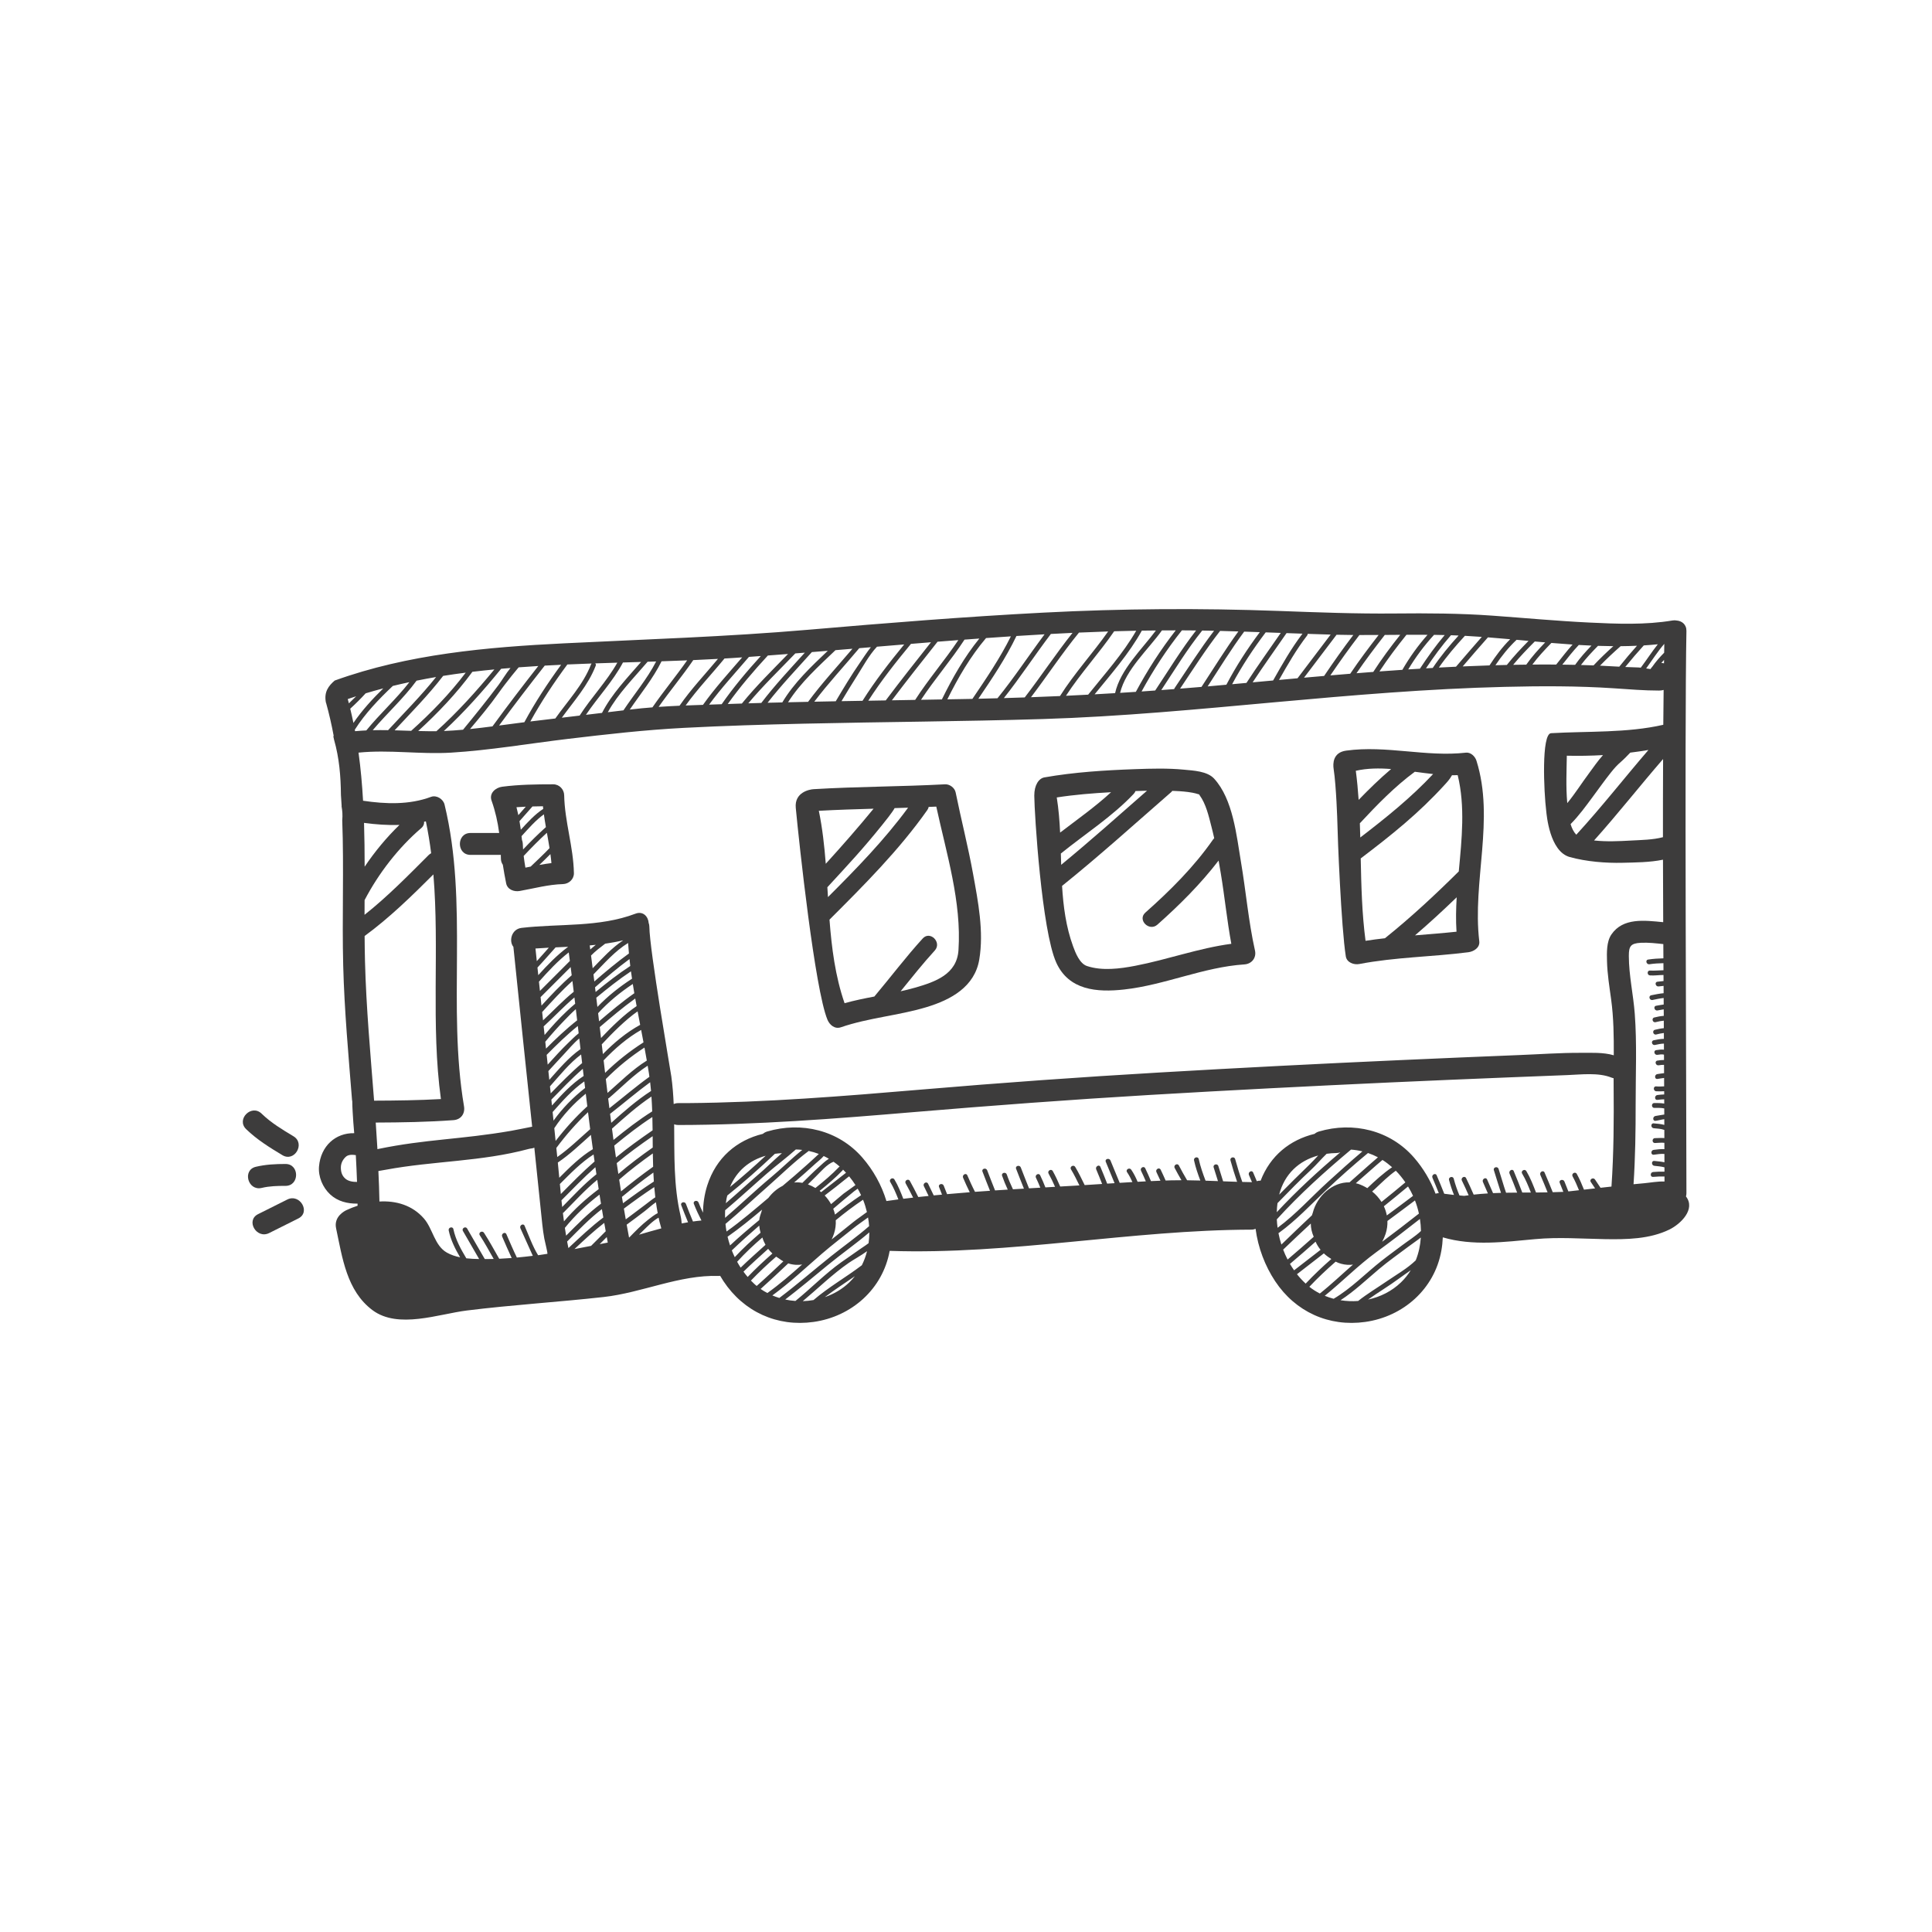 <?xml version="1.0" encoding="utf-8"?>
<!-- Generator: Adobe Illustrator 16.0.0, SVG Export Plug-In . SVG Version: 6.00 Build 0)  -->
<!DOCTYPE svg PUBLIC "-//W3C//DTD SVG 1.1//EN" "http://www.w3.org/Graphics/SVG/1.1/DTD/svg11.dtd">
<svg version="1.1" id="Layer_1" xmlns="http://www.w3.org/2000/svg" xmlns:xlink="http://www.w3.org/1999/xlink" x="0px" y="0px"
	 width="350px" height="350px" viewBox="0 0 350 350" enable-background="new 0 0 350 350" xml:space="preserve">
<g>
	<path fill="#3D3C3C" d="M305.429,216.748c0.052-0.18,0.083-0.375,0.083-0.588c-0.002-15.41-0.354-83.78,0-101.844
		c0.024-1.206-0.844-1.834-1.774-1.904c-0.228-0.042-0.474-0.053-0.738-0.009c-4.949,0.831-10.073,0.62-15.064,0.379
		c-5.858-0.282-11.701-0.829-17.551-1.25c-5.92-0.425-11.757-0.452-17.686-0.393c-7.005,0.07-14.009-0.203-21.008-0.46
		c-14.244-0.522-28.387-0.436-42.623,0.302c-14.251,0.739-28.479,1.885-42.695,3.109c-14.729,1.269-29.427,1.729-44.185,2.456
		c-13.978,0.688-28.304,1.951-41.553,6.742c-1.119,0.959-1.94,2.04-1.611,3.891c0.006,0.032,0.007,0.063,0.008,0.093
		c0.01,0.009,0.02,0.019,0.031,0.028c0.556,1.988,1.012,3.993,1.388,6.012c-0.023,0.02-0.043,0.043-0.064,0.065
		c0.007,0.048,0.015,0.097,0.022,0.145c0.047,0.177,0.088,0.356,0.122,0.535c0.928,3.255,1.203,6.589,1.232,9.946
		c0.047,0.666,0.09,1.332,0.127,1.999c-0.006,0.014-0.01,0.029-0.017,0.043c0.151,0.818,0.211,1.652,0.132,2.515
		c-0.001,0.011-0.004,0.021-0.006,0.032c0.324,8.777-0.05,17.635,0.175,26.315c0.21,8.151,0.961,16.284,1.605,24.42
		c0.02,0.037,0.035,0.081,0.035,0.133c0.009,1.298,0.119,2.592,0.196,3.886c0,0.004,0.001,0.012,0.002,0.019
		c0.045,0.637,0.114,1.291,0.157,1.923c-3.37-0.08-6.058,2.316-6.377,6.016c-0.16,1.856,0.661,3.802,2.005,5.06
		c1.384,1.294,3.168,1.709,4.975,1.684c0.002,0.125,0.006,0.254,0.008,0.383c-0.69,0.224-1.364,0.488-2.006,0.79
		c-0.242,0.114-2.354,1.125-1.888,3.302c1.129,5.276,1.896,11.31,6.59,14.821c4.654,3.479,11.986,0.695,17.121,0.063
		c8.207-1.019,16.511-1.522,24.737-2.438c6.998-0.779,13.765-4.052,20.87-3.82c0.092,0.004,0.174-0.011,0.259-0.019
		c0.196,0.331,0.396,0.658,0.605,0.975c3.69,5.556,9.734,8.299,16.319,7.376c6.897-0.968,12.543-5.972,13.784-12.873
		c21.931,0.735,43.631-3.791,65.535-3.846c0.286,0,0.535-0.059,0.757-0.147c0.441,3.405,1.714,6.732,3.545,9.49
		c3.689,5.556,9.732,8.299,16.317,7.376c6.905-0.968,12.557-5.982,13.788-12.895c0.144-0.806,0.23-1.618,0.265-2.427
		c5.466,1.599,11.157,0.834,16.759,0.319c4.203-0.39,8.372-0.069,12.582,0.004c3.911,0.066,8.134,0.011,11.715-1.743
		C304.48,221.733,307.224,219.064,305.429,216.748z M299.333,120.779c-0.127,0.131-0.241,0.271-0.327,0.43
		c-0.254-0.032-0.524-0.072-0.789-0.111c1.083-1.499,2.087-3.071,3.285-4.46c-0.007,0.535-0.015,1.069-0.023,1.604
		C300.697,119.032,299.966,119.865,299.333,120.779z M301.458,119.54c-0.004,0.209-0.007,0.42-0.011,0.629
		c-0.158-0.046-0.323-0.063-0.485-0.066C301.124,119.913,301.289,119.724,301.458,119.54z M297.785,116.924
		c0.85-0.05,1.698-0.124,2.544-0.208c-1.081,1.363-2.033,2.84-3.085,4.239c-0.157-0.021-0.29-0.033-0.38-0.036
		c-0.814-0.022-1.625-0.05-2.437-0.086c1.081-1.333,2.199-2.636,3.355-3.905C297.785,116.927,297.785,116.926,297.785,116.924z
		 M296.554,116.985c-1.104,1.235-2.172,2.499-3.207,3.791c-0.315-0.018-0.632-0.03-0.952-0.051
		c-0.846-0.055-1.691-0.095-2.537-0.134c1.195-1.229,2.445-2.396,3.732-3.528C294.579,117.057,295.568,117.027,296.554,116.985z
		 M292.267,117.062c-1.237,1.114-2.438,2.268-3.58,3.481c-0.759-0.028-1.521-0.055-2.281-0.075c0.927-1.235,2-2.353,3.083-3.465
		C290.417,117.036,291.343,117.055,292.267,117.062z M288.31,116.958c-1.059,1.104-2.086,2.233-2.963,3.484
		c-0.772-0.017-1.545-0.029-2.316-0.038c0.963-1.217,1.919-2.438,2.983-3.564C286.78,116.885,287.545,116.923,288.31,116.958z
		 M284.883,116.766c-1.04,1.163-1.985,2.404-2.96,3.624c-1.441-0.014-2.882-0.01-4.321,0.002c1.036-1.398,2.233-2.663,3.446-3.918
		C282.326,116.581,283.604,116.681,284.883,116.766z M279.923,116.375c-1.221,1.278-2.412,2.579-3.423,4.031
		c-0.791,0.009-1.583,0.017-2.375,0.032c1.224-1.485,2.559-2.868,3.917-4.229C278.669,116.266,279.296,116.321,279.923,116.375z
		 M276.908,116.105c-1.375,1.395-2.714,2.82-3.931,4.358c-0.691,0.016-1.379,0.031-2.068,0.051c1.118-1.669,2.375-3.231,3.837-4.608
		C275.467,115.973,276.188,116.039,276.908,116.105z M273.581,115.802c-1.424,1.43-2.645,3.042-3.743,4.742
		c-1.618,0.052-3.236,0.111-4.854,0.183c1.515-1.763,3.019-3.536,4.57-5.265C270.893,115.565,272.234,115.681,273.581,115.802z
		 M268.44,115.381c-1.579,1.781-3.114,3.601-4.673,5.4c-1.033,0.049-2.068,0.1-3.104,0.155c1.419-2.039,3.037-3.921,4.717-5.751
		C266.396,115.239,267.418,115.307,268.44,115.381z M264.237,115.133c-1.684,1.86-3.29,3.784-4.684,5.871
		c-0.408,0.025-0.816,0.049-1.225,0.073c1.392-2.088,2.868-4.111,4.526-5.998C263.314,115.095,263.776,115.114,264.237,115.133z
		 M261.721,115.048c-1.634,1.927-3.102,3.981-4.491,6.095c-0.702,0.043-1.408,0.081-2.112,0.127
		c1.343-2.248,2.903-4.333,4.672-6.261C260.433,115.018,261.076,115.033,261.721,115.048z M258.612,115.001
		c-1.729,1.958-3.254,4.072-4.56,6.344c-1.386,0.094-2.772,0.188-4.154,0.292c1.513-2.301,3.169-4.497,4.896-6.641
		C256.068,114.991,257.34,114.992,258.612,115.001z M250.869,115.025c0.932-0.007,1.864-0.015,2.794-0.021
		c-1.728,2.167-3.381,4.387-4.883,6.72c-1.013,0.077-2.025,0.156-3.041,0.238C247.365,119.585,249.099,117.292,250.869,115.025z
		 M249.751,115.032c-1.772,2.279-3.506,4.585-5.118,6.982c-0.011,0.014-0.015,0.027-0.023,0.041c-1.201,0.099-2.403,0.197-3.605,0.3
		c1.691-2.485,3.435-4.934,5.267-7.315C247.431,115.043,248.593,115.039,249.751,115.032z M245.164,115.037
		c-1.84,2.416-3.59,4.898-5.289,7.417c-1.213,0.105-2.427,0.208-3.64,0.316c1.967-2.593,3.927-5.191,5.897-7.78
		C243.144,115.015,244.155,115.029,245.164,115.037z M236.886,114.83c1.39,0.048,2.78,0.091,4.172,0.131
		c-2.004,2.635-3.999,5.278-5.999,7.915c-1.118,0.1-2.235,0.201-3.354,0.302c1.568-2.771,3.149-5.527,5.1-8.056
		C236.884,115.02,236.904,114.919,236.886,114.83z M235.956,114.796c-2.037,2.662-3.674,5.569-5.32,8.479
		c-1.235,0.113-2.472,0.226-3.707,0.338c1.982-3.018,4.093-5.946,6.141-8.919C234.031,114.729,234.992,114.763,235.956,114.796z
		 M232.025,114.657c-2.083,3.012-4.225,5.986-6.218,9.059c-0.864,0.078-1.731,0.157-2.596,0.235c1.769-3.298,3.822-6.41,6.083-9.393
		C230.205,114.59,231.117,114.624,232.025,114.657z M228.226,114.521c-2.258,3.024-4.304,6.175-6.058,9.523
		c-1.131,0.101-2.262,0.203-3.391,0.303c2.17-3.334,4.247-6.729,6.618-9.922C226.341,114.455,227.282,114.488,228.226,114.521z
		 M224.341,114.393c-2.368,3.251-4.468,6.681-6.678,10.045c-1.292,0.109-2.586,0.217-3.879,0.317
		c2.366-3.525,4.637-7.115,7.251-10.458C222.139,114.324,223.239,114.359,224.341,114.393z M219.941,114.272
		c-2.558,3.341-4.804,6.906-7.159,10.396c-0.038,0.057-0.061,0.113-0.071,0.167c-0.776,0.059-1.552,0.12-2.331,0.176
		c2.408-3.639,4.675-7.378,7.41-10.782C218.508,114.241,219.227,114.257,219.941,114.272z M216.682,114.214
		c-2.702,3.46-4.971,7.227-7.408,10.877c-0.824,0.058-1.646,0.123-2.468,0.178c2.124-3.894,4.537-7.607,7.306-11.074
		C214.969,114.197,215.825,114.206,216.682,114.214z M212.992,114.197c-2.73,3.495-5.122,7.227-7.224,11.138
		c-0.95,0.062-1.9,0.124-2.851,0.182c1.035-4.241,5.135-7.891,7.579-11.311C211.328,114.2,212.161,114.199,212.992,114.197z
		 M209.405,114.218c-2.57,3.446-6.445,7.076-7.396,11.351c-1.235,0.074-2.471,0.147-3.708,0.213c3-3.702,6.243-7.364,8.556-11.538
		C207.707,114.23,208.556,114.228,209.405,114.218z M205.837,114.261c-2.404,4.175-5.712,7.834-8.707,11.582
		c-1.34,0.07-2.682,0.143-4.021,0.204c2.656-4.079,5.981-7.673,8.733-11.686C203.173,114.32,204.504,114.287,205.837,114.261z
		 M200.75,114.394c-2.798,3.981-6.118,7.579-8.722,11.702c-1.75,0.076-3.5,0.149-5.254,0.211c2.941-3.872,5.618-7.942,8.694-11.708
		C197.228,114.521,198.989,114.452,200.75,114.394z M194.298,114.651c-3.026,3.793-5.692,7.855-8.659,11.694
		c-1.26,0.043-2.519,0.084-3.778,0.121c2.984-3.762,5.605-7.796,8.514-11.618C191.684,114.777,192.988,114.712,194.298,114.651z
		 M189.234,114.91c-2.871,3.841-5.504,7.861-8.53,11.586c-1.154,0.03-2.307,0.063-3.464,0.087c2.493-3.673,4.976-7.362,6.901-11.367
		C185.841,115.107,187.536,115.006,189.234,114.91z M183.129,115.281c-1.977,3.979-4.477,7.655-6.968,11.328
		c-0.104,0.002-0.211,0.005-0.317,0.007c-1.408,0.027-2.816,0.05-4.223,0.075c1.944-3.921,4.186-7.782,7.013-11.101
		C180.133,115.482,181.631,115.38,183.129,115.281z M177.417,115.679c-2.715,3.34-4.89,7.161-6.786,11.029
		c-1.26,0.022-2.52,0.046-3.78,0.067c2.469-3.746,5.424-7.142,7.88-10.9C175.627,115.807,176.521,115.744,177.417,115.679z
		 M173.612,115.96c-2.485,3.7-5.411,7.082-7.822,10.833c-1.405,0.025-2.812,0.051-4.217,0.074c2.7-3.581,5.489-7.095,8.272-10.613
		C171.101,116.154,172.357,116.057,173.612,115.96z M168.655,116.349c-2.763,3.488-5.525,6.978-8.196,10.537
		c-1.051,0.019-2.104,0.036-3.156,0.054c2.318-3.613,4.988-6.984,7.722-10.295C166.236,116.545,167.445,116.446,168.655,116.349z
		 M163.805,116.745c-2.688,3.276-5.296,6.625-7.553,10.212c-1.27,0.022-2.538,0.042-3.806,0.065c0.931-1.557,1.869-3.11,2.849-4.638
		c0.946-1.474,2.121-3.68,3.58-5.229C160.518,117.018,162.162,116.881,163.805,116.745z M157.764,117.249
		c-0.747,0.939-1.397,1.967-1.998,2.833c-1.56,2.252-2.966,4.606-4.365,6.961c-1.295,0.026-2.59,0.048-3.885,0.075
		c2.544-3.367,5.436-6.457,8.147-9.694L157.764,117.249z M154.427,117.527c-2.707,3.184-5.554,6.254-8.035,9.616
		c-1.208,0.027-2.417,0.049-3.626,0.079c2.269-3.587,5.502-6.489,8.587-9.439C152.377,117.698,153.402,117.613,154.427,117.527z
		 M147.078,118.132c0.961-0.077,1.921-0.156,2.882-0.235c-3.031,2.883-6.108,5.78-8.239,9.35c-0.889,0.023-1.778,0.04-2.666,0.065
		C141.552,124.104,144.365,121.161,147.078,118.132z M145.803,118.234c-2.694,2.984-5.453,5.91-7.885,9.111
		c-0.786,0.024-1.572,0.044-2.358,0.07c2.652-3.18,5.648-6.054,8.517-9.043C144.652,118.327,145.228,118.28,145.803,118.234z
		 M142.757,118.474c-2.85,2.939-5.78,5.8-8.361,8.979c-0.601,0.021-1.203,0.038-1.805,0.059c-0.248,0.009-0.499,0.017-0.748,0.026
		c2.204-3.1,4.687-5.986,7.265-8.787C140.325,118.662,141.541,118.568,142.757,118.474z M137.826,118.846
		c-2.527,2.777-4.947,5.648-7.088,8.729c-0.759,0.026-1.516,0.051-2.277,0.076c2.213-3.032,4.782-5.788,7.219-8.649
		C136.396,118.951,137.111,118.897,137.826,118.846z M132.806,119.201c0.549-0.036,1.097-0.077,1.645-0.114
		c-2.431,2.82-4.949,5.568-7.099,8.604c-1.047,0.035-2.094,0.069-3.142,0.112c2.146-2.989,4.709-5.657,7.038-8.51
		C131.768,119.262,132.289,119.235,132.806,119.201z M130.063,119.363c-2.342,2.816-4.874,5.477-6.959,8.485
		c-1.264,0.058-2.526,0.124-3.785,0.211c2.024-2.872,4.284-5.575,6.272-8.476C127.085,119.52,128.575,119.445,130.063,119.363z
		 M124.485,119.628c-2.027,2.892-4.289,5.611-6.29,8.517c-1.275,0.101-2.546,0.218-3.81,0.37c-0.098,0.012-0.197,0.024-0.297,0.035
		c1.968-2.895,4.208-5.608,5.761-8.75C121.398,119.748,122.942,119.691,124.485,119.628z M118.867,119.832
		c-1.625,3.158-3.958,5.892-5.923,8.854c-0.943,0.113-1.885,0.225-2.828,0.338c1.855-3.38,4.703-6.201,7.206-9.144
		C117.837,119.865,118.351,119.848,118.867,119.832z M116.137,119.917c-2.542,2.937-5.31,5.792-7.076,9.233
		c-0.971,0.116-1.942,0.232-2.913,0.348c2.161-3.214,4.896-6.06,6.708-9.482C113.95,119.983,115.042,119.95,116.137,119.917z
		 M111.834,120.048c-1.919,3.414-4.713,6.282-6.826,9.587c-1.077,0.127-2.153,0.257-3.229,0.385
		c2.212-3.042,4.776-5.881,6.143-9.423c0.07-0.183,0.012-0.326-0.099-0.418C109.161,120.131,110.497,120.089,111.834,120.048z
		 M102.782,120.375c1.463-0.066,2.928-0.122,4.392-0.175c-0.042,0.043-0.077,0.097-0.103,0.162c-1.421,3.681-4.211,6.603-6.47,9.799
		c-1.496,0.178-2.991,0.359-4.486,0.536c-0.014,0.002-0.027,0.004-0.041,0.005C98.055,127.109,100.345,123.673,102.782,120.375z
		 M101.652,120.432c-2.431,3.324-4.708,6.784-6.661,10.406l0,0c-1.521,0.191-3.046,0.395-4.576,0.597
		c2.687-3.67,5.456-7.277,8.268-10.853C99.673,120.526,100.663,120.48,101.652,120.432z M93.818,121.063
		c0.058-0.069,0.106-0.121,0.151-0.169c1.181-0.089,2.363-0.167,3.546-0.24c-2.825,3.601-5.606,7.236-8.299,10.937
		c-1.354,0.175-2.71,0.345-4.066,0.483c1.795-2.134,3.602-4.29,5.194-6.547c0.763-1.08,1.581-2.124,2.402-3.159
		C93.096,121.926,93.453,121.492,93.818,121.063z M92.478,121.013c-0.827,1.009-1.552,2.26-2.19,3.108
		c-2.063,2.743-4.221,5.422-6.404,8.074c-1.16,0.104-2.319,0.188-3.477,0.234c3.76-3.473,7.147-7.31,10.383-11.274
		C91.352,121.105,91.916,121.06,92.478,121.013z M89.56,121.274c-3.26,3.953-6.686,7.765-10.501,11.193
		c-0.348,0.005-0.696,0.008-1.044,0.006c-0.752-0.004-1.504-0.021-2.256-0.042c3.576-3.268,6.958-6.817,9.818-10.727
		C86.9,121.544,88.229,121.405,89.56,121.274z M84.368,121.857c-2.894,3.841-6.308,7.329-9.879,10.54
		c-1.002-0.032-2.003-0.068-3.002-0.094c2.999-3.224,6.112-6.372,8.794-9.86C81.639,122.224,83.003,122.034,84.368,121.857z
		 M79.001,122.651c-2.689,3.379-5.765,6.454-8.693,9.627c-0.929-0.015-1.856-0.019-2.784,0.004c2.576-3.056,5.573-5.744,7.941-8.973
		C76.64,123.072,77.818,122.853,79.001,122.651z M62.999,126.641c0.506-0.173,1.013-0.337,1.521-0.502
		c-0.43,0.435-0.869,0.862-1.317,1.28C63.134,127.16,63.07,126.899,62.999,126.641z M64.026,130.966
		c-0.178-0.861-0.368-1.722-0.577-2.579c0.974-0.888,1.907-1.814,2.792-2.786c1.061-0.32,2.128-0.616,3.198-0.898
		C67.46,126.641,65.587,128.681,64.026,130.966z M62.602,213.557c-0.658-0.548-0.85-1.265-0.852-2.029
		c-0.003-0.735,0.301-1.405,0.878-1.949c0.41-0.39,1.098-0.441,1.83-0.319c0.089,1.621,0.167,3.239,0.222,4.856
		C63.907,214.127,63.122,213.986,62.602,213.557z M64.327,132.463c-0.017-0.088-0.037-0.175-0.053-0.264
		c1.89-2.976,4.337-5.518,6.891-7.936c0.996-0.244,1.996-0.468,2.998-0.683c-2.401,3.082-5.331,5.714-7.801,8.743
		C65.682,132.355,65.004,132.397,64.327,132.463z M65.948,149.072c2.128,0.287,4.285,0.446,6.423,0.369
		c-2.322,2.24-4.467,4.827-6.312,7.568C66.056,154.361,66.032,151.713,65.948,149.072z M66.049,163.065
		c2.546-4.878,6.157-9.531,10.279-13.056c0.403-0.346,0.539-0.752,0.499-1.14c0.107-0.025,0.217-0.042,0.325-0.07
		c0.4,1.917,0.711,3.843,0.957,5.774c-0.149,0.073-0.297,0.168-0.436,0.307c-3.721,3.72-7.479,7.568-11.632,10.847
		C66.042,164.841,66.045,163.953,66.049,163.065z M66.122,174.161c-0.039-1.526-0.058-3.059-0.069-4.593
		c4.491-3.287,8.521-7.227,12.459-11.161c1.13,13.492-0.479,27.235,1.363,40.699c-4.029,0.225-8.067,0.276-12.104,0.291
		C67.117,190.988,66.34,182.583,66.122,174.161z M99.172,227.139c-0.427,0.063-1.687,0.258-1.687,0.258
		c-0.983-1.574-1.712-3.637-2.45-5.339c-0.225-0.522-0.984-0.074-0.761,0.444c0.725,1.677,1.522,3.324,2.25,5.001
		c-0.96,0.117-1.923,0.224-2.888,0.313c-0.682-1.387-1.275-2.816-1.9-4.235c-0.229-0.519-0.989-0.07-0.761,0.444
		c0.571,1.294,1.114,2.6,1.723,3.875c-0.753,0.056-1.506,0.104-2.262,0.137c-0.908-1.577-1.764-3.185-2.76-4.71
		c-0.311-0.475-1.074-0.033-0.761,0.444c0.909,1.394,1.702,2.854,2.523,4.299c-0.346,0.011-0.691,0.018-1.038,0.018
		c-0.187,0.004-0.38,0.004-0.572,0.004c-1.08-1.835-2.128-3.688-3.198-5.526c-0.286-0.492-1.048-0.048-0.761,0.445
		c0.982,1.688,1.947,3.39,2.933,5.074c-0.765-0.012-1.549-0.041-2.321-0.129c-0.994-1.666-1.936-3.346-2.344-5.287
		c-0.117-0.556-0.966-0.32-0.85,0.235c0.373,1.775,1.176,3.338,2.067,4.871c-0.847-0.173-1.66-0.44-2.388-0.849
		c-2.264-1.276-2.543-4.316-4.162-6.178c-2.107-2.427-5.066-3.254-8.065-3.084c-0.026-1.912-0.106-3.615-0.189-5.523
		c0.349-0.063,0.988-0.169,1.369-0.238c8.678-1.607,17.299-1.453,25.835-3.754c0.447-0.122,0.741-0.078,1.046-0.243
		c0.408,3.956,0.771,7.53,1.191,11.486c0.177,1.662,0.313,3.324,0.614,4.971C98.724,225.024,99.204,226.815,99.172,227.139z
		 M102.675,183.193c-1.433,1.339-2.754,2.806-4.019,4.306c-0.055-0.522-0.109-1.041-0.165-1.563
		c1.891-1.714,3.624-3.604,5.572-5.239c0.046,0.378,0.091,0.757,0.136,1.136C103.661,182.271,103.155,182.749,102.675,183.193z
		 M104.317,182.818c0.081,0.673,0.16,1.354,0.239,2.026c-2.001,1.566-3.84,3.319-5.642,5.121c-0.044-0.415-0.086-0.831-0.13-1.246
		c1.126-1.356,2.295-2.673,3.527-3.935C102.917,184.168,103.587,183.447,104.317,182.818z M98.376,184.848
		c-0.052-0.5-0.105-1.003-0.159-1.504c1.75-1.923,3.53-3.89,5.481-5.629c0.081,0.651,0.16,1.302,0.239,1.952
		C101.972,181.26,100.234,183.12,98.376,184.848z M98.094,182.175c-0.054-0.511-0.107-1.022-0.162-1.533
		c1.816-1.816,3.632-3.633,5.448-5.448c0.063,0.496,0.124,0.991,0.188,1.487C101.618,178.362,99.833,180.274,98.094,182.175z
		 M97.814,179.513c-0.059-0.559-0.119-1.114-0.177-1.673c1.681-1.885,3.399-3.753,5.397-5.303c0.069,0.517,0.135,1.035,0.202,1.553
		C101.429,175.898,99.621,177.708,97.814,179.513z M97.513,176.659c-0.048-0.462-0.098-0.921-0.146-1.381
		c1.128-1.189,2.187-2.44,3.288-3.654c0.748-0.034,1.497-0.068,2.245-0.103c0.001,0.004,0.002,0.011,0.002,0.017
		C100.903,173.026,99.177,174.813,97.513,176.659z M97.246,174.12c-0.08-0.763-0.161-1.526-0.24-2.289
		c0.804-0.059,1.609-0.104,2.416-0.146C98.699,172.5,97.982,173.318,97.246,174.12z M99.034,191.095
		c1.813-1.823,3.645-3.625,5.643-5.231c0.052,0.444,0.103,0.89,0.154,1.33c-0.697,0.545-1.33,1.199-1.889,1.736
		c-1.303,1.253-2.502,2.603-3.722,3.938C99.158,192.275,99.096,191.684,99.034,191.095z M99.343,194.036
		c0.962-1.033,1.904-2.092,2.876-3.118c0.703-0.738,1.667-1.919,2.721-2.794c0.074,0.644,0.149,1.287,0.224,1.931
		c-2.156,1.507-3.884,3.585-5.654,5.57C99.454,195.096,99.399,194.565,99.343,194.036z M99.632,196.802
		c1.789-1.993,3.506-4.188,5.645-5.776c0.061,0.521,0.123,1.04,0.182,1.559c-2.012,1.699-3.853,3.6-5.694,5.486
		C99.721,197.647,99.676,197.225,99.632,196.802z M99.883,199.206c1.855-1.894,3.693-3.839,5.698-5.578
		c0.05,0.431,0.102,0.864,0.152,1.295c-2.181,1.423-3.996,3.39-5.74,5.35C99.956,199.916,99.92,199.563,99.883,199.206z
		 M100.115,201.46c1.762-1.989,3.564-4.045,5.736-5.552c0.047,0.396,0.096,0.794,0.144,1.191c-2.174,1.684-4.123,3.694-5.719,5.916
		C100.222,202.497,100.169,201.979,100.115,201.46z M100.416,204.383c1.543-2.342,3.496-4.467,5.703-6.247
		c0.091,0.762,0.185,1.519,0.277,2.28c-2.1,1.911-3.998,4.019-5.742,6.279C100.574,205.924,100.495,205.151,100.416,204.383z
		 M100.784,207.964c1.732-2.327,3.634-4.511,5.742-6.481c0.128,1.025,0.256,2.051,0.389,3.077c-1.959,1.721-3.83,3.552-5.962,5.045
		C100.897,209.057,100.84,208.512,100.784,207.964z M109.619,194.36c-0.089-0.754-0.178-1.512-0.266-2.266
		c2.027-2.129,4.251-4.066,6.795-5.512c0.144,0.751,0.287,1.501,0.428,2.251C114.074,190.433,111.748,192.271,109.619,194.36z
		 M116.751,189.775c0.146,0.786,0.289,1.573,0.426,2.36c-2.602,1.603-4.92,3.945-7.122,5.856c-0.102-0.838-0.204-1.673-0.303-2.511
		C111.883,193.319,114.224,191.422,116.751,189.775z M109.219,190.959c-0.069-0.592-0.137-1.184-0.206-1.772
		c0.012-0.011,0.025-0.015,0.036-0.025c1.791-1.935,4.299-4.449,6.459-5.945c0.152,0.816,0.309,1.632,0.465,2.444
		C113.453,187.039,111.235,188.903,109.219,190.959z M114.179,174.997c-2.196,1.43-4.257,3.045-6.28,4.711
		c-0.034-0.283-0.067-0.566-0.102-0.846c1.802-1.596,4.215-3.636,6.245-5.121C114.086,174.159,114.127,174.578,114.179,174.997z
		 M114.303,175.966c0.06,0.445,0.129,0.89,0.195,1.334c-2.28,1.474-4.402,3.162-6.276,5.114c-0.066-0.556-0.131-1.114-0.198-1.669
		C110.052,179.068,112.109,177.425,114.303,175.966z M108.881,188.047c-0.077-0.658-0.154-1.32-0.231-1.981
		c2.099-1.787,4.189-3.578,6.428-5.178c0.082,0.46,0.17,0.916,0.253,1.376C113.17,183.704,110.746,186.068,108.881,188.047z
		 M108.528,185.018c-0.058-0.489-0.115-0.979-0.172-1.468c1.857-2.029,3.981-3.772,6.281-5.291c0.087,0.56,0.181,1.114,0.276,1.673
		C112.683,181.495,110.603,183.249,108.528,185.018z M107.667,177.804c-0.052-0.427-0.105-0.856-0.157-1.283
		c1.994-2.018,3.848-4.198,6.276-5.69c0.04,0.634,0.092,1.269,0.151,1.9C111.957,174.147,109.466,176.22,107.667,177.804z
		 M107.368,175.409c-0.097-0.769-0.194-1.539-0.294-2.307c0.776-0.798,1.675-1.463,2.558-2.144c1.098-0.154,2.188-0.355,3.27-0.612
		C110.807,171.732,109.121,173.605,107.368,175.409z M106.932,172.013c-0.033-0.247-0.063-0.495-0.097-0.742
		c0.367-0.032,0.734-0.068,1.101-0.106C107.592,171.438,107.254,171.717,106.932,172.013z M101.055,210.604
		c2.166-1.456,4.044-3.276,5.996-5.012c0.113,0.864,0.234,1.728,0.352,2.592c-2.231,1.331-4.186,3.28-6.084,5.177
		C101.233,212.442,101.147,211.523,101.055,210.604z M101.426,214.498c1.917-1.916,3.878-3.945,6.107-5.357
		c0.058,0.427,0.122,0.85,0.181,1.272c-2.141,1.853-4.12,3.883-6.114,5.897C101.541,215.708,101.482,215.101,101.426,214.498z
		 M101.714,217.446c2.019-2.029,4.005-4.103,6.147-5.996c0.061,0.426,0.126,0.853,0.188,1.279c-2.239,1.758-4.236,3.941-6.203,5.931
		C101.803,218.256,101.756,217.852,101.714,217.446z M101.973,219.745c0.042-0.022,0.085-0.045,0.125-0.085
		c1.943-1.941,3.909-4.133,6.102-5.924c0.083,0.563,0.171,1.122,0.256,1.685c-2.294,1.731-4.431,3.647-6.289,5.846
		C102.099,220.76,102.033,220.252,101.973,219.745z M102.332,222.443c1.837-2.279,3.967-4.258,6.275-6.033
		c0.086,0.551,0.181,1.103,0.27,1.654c-2.301,1.702-4.304,3.754-6.322,5.787C102.476,223.385,102.401,222.914,102.332,222.443z
		 M102.772,225.076c-0.011-0.059-0.021-0.121-0.031-0.181c0.021-0.015,0.043-0.021,0.064-0.044c2.009-2.015,3.977-4.081,6.233-5.81
		c0.083,0.508,0.172,1.016,0.257,1.522c-2.236,1.681-4.274,3.626-6.319,5.537C102.907,225.741,102.832,225.393,102.772,225.076z
		 M104.072,226.282c1.746-1.64,3.496-3.283,5.39-4.743c0.086,0.504,0.182,1.008,0.272,1.511c-0.884,0.883-1.769,1.769-2.653,2.651
		C106.078,225.899,105.075,226.095,104.072,226.282z M110.086,225.105c-0.483,0.096-0.966,0.191-1.45,0.287
		c0.429-0.431,0.857-0.857,1.287-1.287c0.061,0.331,0.117,0.665,0.179,0.996C110.097,225.102,110.092,225.105,110.086,225.105z
		 M110.175,198.989c0.063-0.015,0.124-0.044,0.182-0.096c2.169-1.846,4.429-4.199,6.974-5.831c0.076,0.459,0.156,0.915,0.228,1.371
		c0.033,0.213,0.056,0.427,0.086,0.64c-2.496,1.794-4.832,3.795-7.249,5.695C110.322,200.173,110.247,199.581,110.175,198.989z
		 M110.521,201.772c0.024-0.015,0.048-0.029,0.072-0.044c2.411-1.872,4.724-3.868,7.188-5.67c0.063,0.529,0.116,1.056,0.162,1.581
		c-2.587,1.673-4.909,3.71-7.211,5.769C110.661,202.864,110.59,202.316,110.521,201.772z M110.867,204.468
		c2.295-2.056,4.595-4.111,7.149-5.817c0.063,0.894,0.105,1.791,0.136,2.688c-2.459,1.548-4.764,3.331-7.014,5.173
		C111.047,205.832,110.956,205.151,110.867,204.468z M111.278,207.534c2.22-1.831,4.486-3.611,6.904-5.174
		c0.021,0.802,0.032,1.604,0.042,2.408c-2.271,1.566-4.511,3.166-6.64,4.92C111.481,208.968,111.376,208.251,111.278,207.534z
		 M111.727,210.707c2.079-1.746,4.275-3.331,6.506-4.875c0.005,0.684,0.01,1.367,0.017,2.055c-2.146,1.504-4.241,3.078-6.231,4.78
		C111.922,212.013,111.822,211.361,111.727,210.707z M112.173,213.7c1.941-1.695,3.988-3.258,6.091-4.747
		c0.012,0.806,0.031,1.61,0.057,2.416c-1.996,1.412-3.925,2.908-5.815,4.46C112.393,215.119,112.281,214.409,112.173,213.7z
		 M112.666,216.833c1.853-1.533,3.743-3.012,5.695-4.412c0.023,0.54,0.055,1.084,0.091,1.625c-1.909,1.242-3.767,2.569-5.592,3.934
		C112.796,217.598,112.728,217.215,112.666,216.833z M113.023,218.95c1.796-1.349,3.626-2.662,5.502-3.9
		c0.051,0.621,0.115,1.238,0.188,1.853c-0.644,0.404-1.249,0.927-1.779,1.313c-1.201,0.883-2.368,1.81-3.574,2.685
		C113.247,220.252,113.133,219.602,113.023,218.95z M114.021,224.157c-0.022,0.007-0.045,0.011-0.067,0.018
		c-0.147-0.771-0.287-1.544-0.425-2.316c1.102-0.786,2.169-1.621,3.25-2.434c0.536-0.404,1.287-1.114,2.05-1.629
		c0.091,0.658,0.197,1.316,0.32,1.971c-0.611,0.316-1.178,0.765-1.694,1.169C116.218,221.899,115.114,223.028,114.021,224.157z
		 M115.771,223.668c0.262-0.261,0.52-0.522,0.786-0.776c0.648-0.617,1.688-1.728,2.755-2.301c0.05,0.238,0.103,0.481,0.159,0.72
		c0.124,0.519,0.26,0.872,0.329,1.221C118.322,222.922,117.243,223.249,115.771,223.668z M131.368,219.227
		c0.018-0.012,0.038-0.015,0.055-0.029c2.546-2.144,4.986-4.409,7.497-6.593c1.698-1.479,3.568-2.86,5.254-4.368
		c0.392,0.007,0.778,0.037,1.162,0.081c-1.966,1.584-3.762,3.386-5.704,5c-2.827,2.357-5.48,4.909-8.275,7.306
		C131.344,220.156,131.342,219.689,131.368,219.227z M140.381,209.023c0.416-0.06,0.842-0.096,1.273-0.114
		c-1.439,1.235-2.976,2.743-3.359,3.07c-2.297,1.967-4.512,4.029-6.807,5.997c0.04-0.291,0.083-0.585,0.139-0.872
		c0.036-0.18,0.084-0.353,0.127-0.525C134.738,214.192,137.604,211.648,140.381,209.023z M132.246,215.042
		c1.188-2.923,3.52-4.835,6.468-5.67C136.615,211.325,134.462,213.222,132.246,215.042z M131.428,221.727
		c2.587-2.177,5.052-4.489,7.59-6.722c2.449-2.154,4.856-4.54,7.487-6.5c0.627,0.132,1.238,0.316,1.832,0.544
		c-0.687,0.654-1.9,1.743-2.206,2.015c-1.424,1.287-2.887,2.533-4.356,3.769c-0.999,0.5-1.882,1.262-2.571,2.174
		c-2.468,2.088-4.958,4.221-7.588,6.096C131.537,222.642,131.472,222.187,131.428,221.727z M151.404,221.058
		c1.591-1.32,3.233-2.566,4.946-3.714c0.29,0.721,0.519,1.467,0.701,2.229c-0.837,0.64-1.748,1.235-2.501,1.842
		c-1.295,1.04-2.595,2.077-3.889,3.121c0.16-0.338,0.306-0.68,0.421-1.033C151.352,222.675,151.449,221.852,151.404,221.058z
		 M151.268,220.035c-0.078-0.36-0.184-0.713-0.318-1.056c1.251-1.069,2.504-2.136,3.784-3.169c0.176-0.144,0.403-0.298,0.645-0.467
		c0.091,0.158,0.184,0.316,0.269,0.481c0.122,0.228,0.235,0.46,0.345,0.695C154.358,217.608,152.791,218.792,151.268,220.035z
		 M152.809,216.248c-0.758,0.625-1.506,1.258-2.253,1.894c-0.313-0.566-0.701-1.096-1.155-1.57c1.392-1.048,2.763-2.132,4.114-3.231
		c0.082-0.066,0.191-0.147,0.314-0.235c0.407,0.496,0.79,1.022,1.147,1.581C154.128,215.332,153.059,216.042,152.809,216.248z
		 M151.447,213.877c-0.889,0.705-1.796,1.39-2.689,2.092c-0.091-0.077-0.182-0.154-0.277-0.229c1.463-1.173,2.886-2.386,4.161-3.717
		c0.041-0.044,0.063-0.088,0.084-0.133c0.186,0.181,0.36,0.375,0.539,0.566C152.51,213.046,151.692,213.682,151.447,213.877z
		 M152.019,211.398c-1.314,1.375-2.788,2.614-4.301,3.82c-0.428-0.258-0.88-0.479-1.355-0.654c0.479-0.475,0.952-0.96,1.434-1.423
		c0.842-0.816,1.998-2.236,3.207-2.681c0.384,0.269,0.753,0.563,1.112,0.871C152.083,211.354,152.049,211.365,152.019,211.398z
		 M148.328,211.436c-1.025,0.911-1.986,1.894-2.97,2.849c-0.504-0.092-1.004-0.113-1.494-0.065c1.313-1.122,2.615-2.262,3.881-3.435
		c0.278-0.261,0.994-0.794,1.477-1.36c0.317,0.15,0.627,0.316,0.933,0.493C149.474,210.336,148.855,210.965,148.328,211.436z
		 M131.805,224.043c2.157-1.512,4.223-3.191,6.251-4.901c-0.063,0.184-0.121,0.368-0.168,0.552
		c-0.061,0.158-0.116,0.319-0.161,0.478c-0.097,0.287-0.156,0.574-0.186,0.857c-1.799,1.485-3.582,2.989-5.285,4.592
		C132.085,225.098,131.929,224.576,131.805,224.043z M133.11,227.745c-0.191-0.4-0.374-0.805-0.536-1.221
		c1.615-1.548,3.279-3.04,4.971-4.496c0.03,0.438,0.114,0.867,0.238,1.29C136.154,224.716,134.571,226.164,133.11,227.745z
		 M133.54,228.584c1.425-1.574,2.97-3.016,4.568-4.397c0.009,0.019,0.016,0.04,0.025,0.059c0.133,0.445,0.321,0.864,0.545,1.265
		c-1.507,1.372-3.042,2.71-4.502,4.133C133.952,229.297,133.738,228.944,133.54,228.584z M134.689,230.374
		c1.449-1.423,2.966-2.769,4.47-4.133c0.229,0.302,0.488,0.581,0.767,0.843c-1.547,1.356-3.05,2.761-4.479,4.25
		C135.184,231.021,134.93,230.705,134.689,230.374z M136.716,232.654c-0.234-0.214-0.459-0.435-0.679-0.662
		c1.457-1.522,2.991-2.956,4.57-4.339c0.167,0.121,0.341,0.235,0.521,0.342c0.245,0.191,0.507,0.36,0.785,0.508
		c-1.598,1.511-3.198,3.015-4.833,4.46C136.958,232.863,136.835,232.761,136.716,232.654z M137.795,233.507
		c1.691-1.504,3.348-3.063,5.001-4.633c0.431,0.14,0.894,0.231,1.392,0.262c0.394,0.025,0.769,0.003,1.126-0.063
		c-2.035,1.801-4.076,3.592-6.298,5.169C138.596,234.021,138.186,233.783,137.795,233.507z M139.92,234.68
		c3.175-2.309,6.023-5.015,8.998-7.578c1.823-1.569,3.746-3.025,5.612-4.544c0.845-0.688,1.813-1.324,2.725-2.004
		c0.092,0.519,0.157,1.048,0.196,1.573c-2.195,1.92-4.586,3.6-6.864,5.42c-3.147,2.515-6.186,5.162-9.403,7.589
		C140.755,235.004,140.332,234.856,139.92,234.68z M153.861,232.315c-1.277,1.229-2.804,2.11-4.44,2.673
		c1.761-1.342,3.635-2.536,5.455-3.798C154.566,231.58,154.23,231.959,153.861,232.315z M156.132,229.209
		c-2.861,2.173-6.019,3.96-8.755,6.306c-0.643,0.11-1.293,0.184-1.947,0.202c2.773-2.32,5.364-4.879,8.335-6.935
		c0.813-0.563,2.142-1.275,3.307-2.118C156.853,227.547,156.538,228.396,156.132,229.209z M157.353,225.212
		c-0.573,0.449-1.227,0.839-1.633,1.137c-1.088,0.794-2.214,1.529-3.311,2.313c-2.948,2.1-5.492,4.739-8.311,7.019
		c-0.621-0.048-1.239-0.128-1.847-0.261c2.616-2.008,5.141-4.122,7.688-6.218c2.473-2.029,5.108-3.871,7.547-5.945
		C157.486,223.914,157.441,224.568,157.353,225.212z M237.544,211.884c0.906-0.842,1.808-1.927,2.789-2.864
		c0.575-0.081,1.164-0.129,1.771-0.136c0.269,0,0.5-0.056,0.713-0.137c-4.026,3.416-7.927,6.982-11.516,10.857
		c0.015-0.551,0.056-1.099,0.129-1.644C233.438,215.906,235.434,213.84,237.544,211.884z M231.731,216.421
		c0.972-3.762,3.606-6.155,7.07-7.089c-0.548,0.581-1.077,1.162-1.605,1.669C235.346,212.781,233.536,214.597,231.731,216.421z
		 M231.305,220.899c4.144-4.56,8.725-8.685,13.444-12.638c0.704,0.048,1.392,0.162,2.061,0.324c-2.11,1.783-4.164,3.632-6.208,5.493
		c-3.058,2.775-5.822,5.886-9.153,8.35C231.378,221.918,231.33,221.41,231.305,220.899z M231.604,223.389
		c0.033-0.012,0.065-0.029,0.097-0.052c3.1-2.254,5.714-5.045,8.481-7.677c2.463-2.339,5.022-4.607,7.642-6.78
		c0.622,0.209,1.219,0.467,1.798,0.771c-0.104,0.1-0.205,0.191-0.305,0.276c-1.642,1.394-3.214,2.86-4.843,4.269
		c-3.11-0.085-5.897,2.526-6.647,5.497c-0.063,0.158-0.117,0.319-0.162,0.478l0,0c-1.869,1.743-3.706,3.519-5.529,5.291
		C231.917,224.782,231.738,224.087,231.604,223.389z M251.236,220.186c-0.11-0.577-0.29-1.132-0.536-1.658
		c1.471-1.184,2.93-2.379,4.379-3.588c0.176,0.29,0.346,0.58,0.507,0.886c0.142,0.265,0.272,0.54,0.401,0.816
		C254.413,217.836,252.825,219.01,251.236,220.186z M256.336,217.469c0.302,0.772,0.535,1.57,0.716,2.383
		c-2.197,1.728-4.414,3.431-6.657,5.104c0.252-0.468,0.463-0.956,0.625-1.453c0.254-0.779,0.352-1.559,0.325-2.313
		C253.013,219.954,254.684,218.723,256.336,217.469z M250.273,217.744c-0.45-0.709-1.022-1.353-1.695-1.894
		c0.175-0.161,0.354-0.315,0.526-0.478c1.222-1.147,2.4-2.327,3.761-3.283c0.629,0.632,1.202,1.346,1.729,2.11
		C253.163,215.395,251.724,216.579,250.273,217.744z M247.703,215.244c-0.519-0.316-1.07-0.581-1.658-0.779
		c-0.144-0.044-0.285-0.073-0.427-0.11c0.854-0.739,1.706-1.481,2.547-2.235c0.751-0.677,1.513-1.335,2.285-1.985
		c0.609,0.382,1.19,0.831,1.744,1.319C250.604,212.534,249.134,213.88,247.703,215.244z M233.259,228.18
		c-0.3-0.581-0.568-1.185-0.802-1.799c1.653-1.592,3.322-3.165,5.006-4.721c0,0.827,0.195,1.633,0.529,2.397
		C236.43,225.447,234.854,226.826,233.259,228.18z M233.688,228.97c1.564-1.323,3.109-2.669,4.643-4.029
		c0.231,0.533,0.538,1.025,0.904,1.474c-1.6,1.239-3.2,2.475-4.798,3.714C234.174,229.753,233.923,229.367,233.688,228.97z
		 M236.54,232.544c-0.567-0.526-1.098-1.096-1.581-1.71c1.622-1.261,3.245-2.515,4.868-3.772c0.372,0.353,0.787,0.665,1.239,0.934
		c0.037,0.029,0.077,0.056,0.116,0.085c-1.602,1.4-3.149,2.864-4.616,4.423C236.555,232.515,236.552,232.529,236.54,232.544z
		 M237.202,233.113c1.511-1.606,3.11-3.11,4.764-4.552c0.634,0.32,1.351,0.526,2.16,0.574c0.34,0.021,0.665,0.003,0.978-0.041
		c-2,1.747-3.921,3.593-6.004,5.239C238.432,233.988,237.796,233.584,237.202,233.113z M253.799,232.315
		c-1.667,1.604-3.756,2.641-5.963,3.111c1.844-1.316,3.809-2.472,5.636-3.828c0.688-0.507,1.408-0.985,2.104-1.489
		C255.086,230.9,254.498,231.643,253.799,232.315z M256.475,228.322c-1.495,1.456-3.486,2.585-5.117,3.703
		c-1.788,1.228-3.632,2.327-5.323,3.658c-1.063,0.081-2.137,0.037-3.185-0.136c2.5-1.622,4.658-3.691,6.935-5.614
		c1.717-1.456,3.579-2.747,5.372-4.104c0.684-0.522,1.504-1.056,2.237-1.64C257.304,225.613,257.002,227.01,256.475,228.322z
		 M254.069,225.554c-1.275,0.968-2.581,1.897-3.839,2.894c-2.884,2.276-5.446,4.957-8.627,6.836
		c-0.55-0.147-1.089-0.324-1.612-0.541c3.169-2.555,6.021-5.481,9.315-7.887c2.684-1.952,5.318-3.979,7.929-6.033
		c0.112,0.724,0.175,1.452,0.186,2.18C256.429,223.955,255.071,224.793,254.069,225.554z M291.932,214.957
		c-0.662,0.074-1.322,0.147-1.981,0.221c-0.335-0.5-0.666-0.996-1.001-1.496c-0.313-0.471-1.077-0.029-0.761,0.445l0.775,1.161
		c-0.667,0.074-1.342,0.151-2.011,0.229c-0.386-0.971-0.794-1.931-1.302-2.85c-0.275-0.5-1.037-0.056-0.761,0.444
		c0.448,0.81,0.814,1.651,1.158,2.508c-0.642,0.07-1.278,0.144-1.923,0.217c-0.235-0.599-0.466-1.202-0.716-1.798
		c-0.217-0.515-1.069-0.286-0.851,0.235c0.229,0.544,0.441,1.092,0.654,1.644c-0.64,0.025-1.279,0.044-1.919,0.063
		c-0.468-1.198-0.975-2.386-1.482-3.566c-0.224-0.522-0.981-0.073-0.761,0.445c0.446,1.04,0.892,2.084,1.309,3.144
		c-0.646,0.011-1.29,0.025-1.938,0.029c-0.052,0-0.103,0-0.156,0c-0.513-1.324-1.021-2.647-1.752-3.876
		c-0.294-0.485-1.056-0.04-0.763,0.449c0.652,1.088,1.123,2.254,1.581,3.431c-0.517,0.003-1.035,0.003-1.554,0.007
		c-0.496-1.302-1.006-2.6-1.55-3.887c-0.223-0.518-0.979-0.069-0.763,0.449c0.485,1.14,0.938,2.29,1.379,3.448
		c-0.67,0.004-1.337,0.008-2.006,0.022c-0.496-1.423-0.89-2.887-1.358-4.32c-0.177-0.537-1.026-0.309-0.85,0.235
		c0.445,1.368,0.831,2.75,1.29,4.11c-0.479,0.012-0.959,0.026-1.44,0.048c-0.348-0.827-0.718-1.644-1.074-2.467
		c-0.226-0.522-0.985-0.073-0.761,0.445c0.298,0.69,0.604,1.382,0.9,2.073c-0.86,0.052-1.721,0.121-2.577,0.217
		c-0.441-1.004-0.886-2.008-1.371-2.989c-0.25-0.511-1.012-0.066-0.762,0.445c0.433,0.875,0.831,1.769,1.225,2.662
		c-0.269,0.036-0.542,0.065-0.813,0.106c-0.283-0.019-0.566-0.052-0.85-0.073c-0.415-0.982-0.769-1.989-1.04-3.037
		c-0.144-0.548-0.993-0.316-0.85,0.235c0.241,0.93,0.542,1.831,0.897,2.709c-0.593-0.063-1.181-0.136-1.766-0.217
		c-0.452-1.117-0.89-2.239-1.371-3.338c-0.228-0.522-0.989-0.074-0.763,0.444c0.402,0.919,0.773,1.854,1.148,2.783
		c-0.207,0.008-0.404,0.041-0.588,0.1c-0.899-2.383-2.225-4.61-3.899-6.537c-4.322-4.968-11.023-6.563-17.238-4.725
		c-0.316,0.095-0.574,0.242-0.778,0.423c-4.454,1.081-8.035,3.952-9.774,8.479c-0.237-0.011-0.471,0.025-0.695,0.092
		c-0.219-0.522-0.441-1.044-0.663-1.566c-0.223-0.522-0.983-0.073-0.762,0.445c0.186,0.434,0.37,0.867,0.554,1.301
		c-0.587-0.007-1.173-0.021-1.758-0.04c-0.481-1.36-0.902-2.743-1.29-4.14c-0.151-0.548-1.002-0.316-0.85,0.235
		c0.362,1.305,0.759,2.603,1.202,3.882c-0.844-0.029-1.688-0.059-2.533-0.092c-0.294-0.919-0.585-1.834-0.864-2.758
		c-0.165-0.544-1.015-0.313-0.851,0.235c0.252,0.831,0.517,1.659,0.781,2.486c-0.75-0.026-1.499-0.056-2.247-0.077
		c-0.489-1.28-0.941-2.566-1.237-3.912c-0.123-0.556-0.973-0.32-0.851,0.235c0.275,1.253,0.688,2.459,1.14,3.65
		c-0.798-0.019-1.596-0.04-2.394-0.048c-0.512-0.886-1.029-1.765-1.493-2.677c-0.257-0.504-1.021-0.059-0.761,0.445
		c0.384,0.757,0.809,1.489,1.231,2.225c-0.623,0-1.246,0.007-1.871,0.021c-0.331,0.012-0.666,0.022-0.997,0.033
		c-0.29-0.658-0.584-1.316-0.902-1.963c-0.252-0.508-1.011-0.063-0.763,0.444c0.254,0.515,0.492,1.029,0.725,1.552
		c-0.574,0.022-1.146,0.044-1.718,0.073c-0.329-0.783-0.665-1.559-1.036-2.319c-0.251-0.515-1.01-0.066-0.762,0.444
		c0.309,0.633,0.592,1.272,0.868,1.92c-0.497,0.025-0.993,0.048-1.489,0.077c-0.316-0.762-0.686-1.497-1.154-2.191
		c-0.318-0.467-1.081-0.026-0.762,0.444c0.387,0.574,0.699,1.177,0.975,1.798c-0.771,0.045-1.539,0.092-2.308,0.14
		c-0.567-1.346-1.11-2.702-1.669-4.052c-0.215-0.519-1.068-0.29-0.852,0.235c0.535,1.291,1.056,2.589,1.595,3.876
		c-0.447,0.029-0.894,0.055-1.341,0.084c-0.394-1.015-0.798-2.025-1.225-3.033c-0.22-0.519-0.981-0.069-0.761,0.448
		c0.371,0.876,0.725,1.758,1.07,2.645c-1.054,0.069-2.105,0.14-3.158,0.202c-0.55-1.11-1.076-2.232-1.72-3.295
		c-0.294-0.485-1.057-0.04-0.761,0.448c0.568,0.935,1.044,1.924,1.527,2.905c-0.286,0.015-0.573,0.033-0.858,0.052
		c-0.873,0.047-1.748,0.099-2.623,0.15c-0.404-0.948-0.842-1.887-1.346-2.795c-0.275-0.496-1.037-0.051-0.762,0.449
		c0.437,0.779,0.818,1.585,1.174,2.4c-0.581,0.033-1.166,0.07-1.747,0.104c-0.29-0.739-0.6-1.471-0.948-2.188
		c-0.25-0.512-1.012-0.066-0.762,0.444c0.287,0.589,0.545,1.191,0.787,1.795c-0.682,0.04-1.364,0.08-2.048,0.121
		c-0.494-1.262-1.008-2.516-1.487-3.78c-0.2-0.525-1.054-0.298-0.852,0.235c0.46,1.206,0.945,2.401,1.42,3.6
		c-0.662,0.041-1.324,0.077-1.987,0.118c-0.414-0.875-0.802-1.766-1.12-2.685c-0.184-0.533-1.037-0.305-0.849,0.235
		c0.294,0.856,0.646,1.688,1.025,2.508c-0.769,0.052-1.535,0.092-2.302,0.144c-0.481-1.214-0.967-2.427-1.427-3.647
		c-0.2-0.526-1.053-0.298-0.851,0.235c0.439,1.165,0.9,2.32,1.362,3.479c-0.907,0.063-1.813,0.121-2.716,0.19
		c-0.508-0.974-0.958-1.978-1.395-2.992c-0.224-0.522-0.983-0.074-0.762,0.444c0.381,0.887,0.773,1.765,1.204,2.622
		c-1.37,0.106-2.738,0.221-4.106,0.346c-0.204-0.512-0.413-1.019-0.607-1.53c-0.199-0.529-1.052-0.301-0.85,0.232
		c0.174,0.463,0.354,0.926,0.537,1.386c-0.499,0.044-0.999,0.092-1.499,0.14c-0.336-0.71-0.676-1.416-1.024-2.118
		c-0.253-0.511-1.013-0.063-0.761,0.445c0.292,0.588,0.576,1.18,0.858,1.772c-0.623,0.063-1.247,0.125-1.87,0.194
		c-0.497-0.978-0.988-1.963-1.528-2.919c-0.278-0.497-1.04-0.052-0.761,0.444c0.477,0.85,0.917,1.718,1.355,2.585
		c-0.594,0.07-1.188,0.133-1.781,0.21c-0.465-1.195-0.941-2.387-1.605-3.493c-0.292-0.489-1.053-0.044-0.761,0.445
		c0.602,1.003,1.05,2.077,1.475,3.158c-0.723,0.096-1.444,0.194-2.166,0.298c-0.875-2.887-2.375-5.593-4.359-7.872
		c-4.321-4.968-11.024-6.563-17.239-4.725c-0.317,0.095-0.574,0.242-0.779,0.423c-4.732,1.15-8.481,4.32-10.082,9.346
		c-0.505,1.589-0.747,3.254-0.772,4.935c-0.289-0.603-0.565-1.213-0.807-1.842c-0.202-0.526-1.055-0.298-0.85,0.235
		c0.401,1.036,0.872,2.04,1.378,3.025c-0.513,0.045-1.026,0.11-1.537,0.181c-0.439-1.056-0.869-2.118-1.275-3.188
		c-0.199-0.526-1.052-0.298-0.85,0.235c0.393,1.036,0.807,2.065,1.233,3.092c-0.521,0.088-0.629,0.103-1.148,0.213
		c-0.042-0.434-0.069-0.809-0.205-1.386c-1.282-5.438-1.104-11.016-1.161-16.575c0.212,0.077,0.448,0.129,0.718,0.129
		c14.201-0.022,28.364-1.129,42.506-2.324c14.283-1.202,28.563-2.269,42.872-3.118c14.531-0.86,29.067-1.603,43.607-2.269
		c7.239-0.327,14.482-0.636,21.723-0.926c3.467-0.14,6.935-0.276,10.401-0.408c2.473-0.096,5.614-0.497,7.964,0.452
		c0.136,0.055,0.269,0.092,0.397,0.117c0,0.485,0,0.971,0.004,1.456C292.376,202.85,292.351,208.913,291.932,214.957z
		 M291.124,174.147c0.058,2.3,0.435,4.597,0.745,6.873c0.46,3.346,0.5,6.754,0.481,10.155c-1.904-0.566-4.121-0.438-6.052-0.445
		c-3.66-0.015-7.343,0.258-11.001,0.401c-7.24,0.29-14.479,0.596-21.718,0.923c-14.538,0.65-29.072,1.394-43.601,2.243
		c-14.321,0.834-28.617,1.86-42.912,3.077c-14.153,1.202-28.324,2.35-42.535,2.464c-0.559,0.003-1.119,0.003-1.678,0.003
		c-0.307,0-0.575,0.06-0.809,0.162c-0.072-1.677-0.199-3.346-0.43-5.008c-0.172-1.243-3.939-22.839-3.978-27.119
		c-0.003-0.252-0.052-0.472-0.123-0.674c-0.086-1.156-1.009-2.205-2.389-1.681c-6.609,2.508-13.735,1.773-20.635,2.574
		c-1.837,0.214-2.339,2.393-1.484,3.433c1.113,10.759,2.226,21.521,3.368,32.276c0.032,0.306,0.001,0,0.032,0.306
		c-0.545,0.109-3.046,0.617-3.795,0.746c-9.117,1.581-15.439,1.5-24.073,3.287c-0.057,0.011-0.109,0.025-0.162,0.04
		c-0.093-1.606-0.194-3.213-0.308-4.82c4.696-0.019,9.393-0.092,14.077-0.438c1.375-0.099,2.138-1.184,1.914-2.511
		c-3.059-18.102,0.835-36.695-3.527-54.671c-0.239-0.984-1.448-1.755-2.441-1.386c-3.949,1.467-8.202,1.317-12.319,0.704
		c-0.167-2.919-0.422-5.827-0.821-8.715c5.545-0.564,11.195,0.339,16.754,0.003c7.023-0.423,14.096-1.646,21.084-2.48
		c7.046-0.84,14.037-1.64,21.125-2.009c7.215-0.376,14.435-0.594,21.657-0.758c14.434-0.329,28.872-0.397,43.303-0.839
		c14.138-0.433,28.23-1.787,42.311-3.066c13.765-1.249,27.542-2.426,41.363-2.764c6.61-0.162,13.251-0.18,19.847,0.259
		c2.693,0.179,5.459,0.414,8.155,0.41c0.304-0.001,0.581-0.041,0.831-0.111c-0.025,2.104-0.044,4.208-0.063,6.312
		c-6.596,1.503-13.597,1.134-20.327,1.521c-1.774,0.101-1.313,10.617-0.877,14.128c0.075,0.601,0.585,7.293,4.265,8.311
		c3.012,0.832,6.532,1.114,9.563,1.038c2.306-0.057,4.938-0.066,7.321-0.557c0.007,3.773,0.021,7.546,0.04,11.318
		c-3.408-0.33-7.291-0.844-9.389,2.235C291.016,170.616,291.086,172.636,291.124,174.147z M288.525,144.373
		c1.097-1.479,2.156-2.984,3.305-4.424c0.631-0.792,1.093-1.311,1.896-2.009c0.512-0.444,1.118-1.08,1.612-1.593
		c1.102-0.135,2.199-0.295,3.289-0.478c-4.383,5.092-8.524,10.397-13.067,15.347c-0.475-0.491-0.804-1.17-1.033-1.919
		C286.018,147.801,287.278,146.054,288.525,144.373z M283.927,145.492c-0.005-0.052-0.011-0.107-0.015-0.157
		c-0.246-2.803-0.113-5.621-0.067-8.431c2.173,0.049,4.364,0.014,6.554-0.111c-0.952,1.056-1.771,2.269-2.558,3.325
		C286.576,141.815,285.347,143.767,283.927,145.492z M301.285,137.505c-0.021,4.719-0.033,9.439-0.027,14.159
		c-1.848,0.488-3.91,0.504-5.769,0.607c-2.183,0.121-4.491,0.233-6.709-0.015C293.082,147.459,297.061,142.375,301.285,137.505z
		 M297.888,214.351c-0.652,0.059-1.305,0.121-1.956,0.184c0.316-4.813,0.387-9.641,0.381-14.464
		c-0.006-5.431,0.248-11.009-0.16-16.425c-0.265-3.5-1.066-6.932-1.073-10.456c-0.004-1.791,0.329-2.3,2.206-2.396
		c1.346-0.069,2.693,0.098,4.041,0.236c0.003,0.86,0.011,1.72,0.015,2.58c-0.923,0.024-1.846,0.079-2.766,0.222
		c-0.561,0.086-0.321,0.934,0.235,0.85c0.843-0.13,1.688-0.175,2.535-0.193c0.002,0.426,0.006,0.853,0.01,1.279
		c-0.813,0.009-1.622,0.11-2.438,0.057c-0.57-0.039-0.566,0.844,0,0.881c0.811,0.055,1.628-0.076,2.441-0.079
		c0.003,0.362,0.005,0.727,0.007,1.095c-0.371,0.029-0.742,0.073-1.118,0.128c-0.559,0.078-0.319,0.931,0.235,0.85
		c0.298-0.044,0.593-0.077,0.889-0.099c0.003,0.44,0.005,0.886,0.009,1.327c-0.754,0.065-1.504,0.224-2.246,0.375
		c-0.56,0.113-0.322,0.963,0.233,0.853c0.66-0.136,1.336-0.29,2.019-0.36c0.002,0.394,0.005,0.787,0.007,1.181
		c-0.452,0.052-0.902,0.15-1.367,0.225c-0.561,0.088-0.322,0.94,0.233,0.853c0.386-0.063,0.763-0.15,1.14-0.198
		c0.002,0.39,0.004,0.783,0.007,1.173c-0.573,0.04-1.14,0.15-1.715,0.294c-0.552,0.136-0.318,0.985,0.233,0.85
		c0.493-0.122,0.989-0.229,1.485-0.272l0.008,1.36c-0.541,0.048-1.077,0.162-1.614,0.294c-0.552,0.137-0.318,0.985,0.233,0.85
		c0.458-0.114,0.921-0.221,1.388-0.269c0,0.354,0.004,0.706,0.004,1.06c-0.614,0.007-1.235,0.121-1.85,0.257
		c-0.555,0.121-0.319,0.971,0.235,0.85c0.512-0.11,1.072-0.235,1.622-0.246c0,0.367,0.003,0.731,0.003,1.099
		c-0.461-0.059-0.948,0.008-1.413,0.085c-0.561,0.088-0.322,0.938,0.233,0.85c0.396-0.066,0.807-0.125,1.188-0.037
		c0,0.323,0.002,0.647,0.004,0.971c-0.397-0.004-0.798,0.044-1.203,0.11c-0.559,0.092-0.319,0.941,0.235,0.853
		c0.331-0.055,0.655-0.092,0.971-0.084c0.004,0.504,0.008,1.004,0.01,1.508c-0.401,0.04-0.802,0.109-1.208,0.165
		c-0.556,0.073-0.563,0.956,0,0.883c0.399-0.056,0.806-0.137,1.213-0.181c0.002,0.508,0.004,1.015,0.008,1.522
		c-0.481,0.021-0.963,0.052-1.445,0.007c-0.565-0.051-0.563,0.831,0,0.883c0.483,0.04,0.968,0.015,1.449-0.008
		c0,0.195,0.002,0.391,0.004,0.585c-0.408,0.011-0.82,0.052-1.229,0.103c-0.559,0.066-0.564,0.949,0,0.879
		c0.412-0.048,0.823-0.096,1.231-0.099c0,0.257,0.002,0.511,0.004,0.769c-0.588-0.1-1.195-0.1-1.794-0.1
		c-0.568,0-0.568,0.883,0,0.883c0.581,0,1.213-0.03,1.798,0.099c0.002,0.368,0.002,0.735,0.004,1.104
		c-0.526,0.059-1.058,0.191-1.578,0.261c-0.557,0.07-0.564,0.952,0,0.879c0.471-0.059,1.033-0.225,1.581-0.294
		c0.002,0.342,0.002,0.688,0.004,1.029c-0.612-0.166-1.265-0.213-1.919-0.275c-0.566-0.056-0.563,0.827,0,0.882
		c0.64,0.059,1.319,0.085,1.923,0.306c0,0.492,0.002,0.985,0.004,1.478c-0.562-0.048-1.149,0.004-1.704,0.011
		c-0.568,0.008-0.568,0.891,0,0.883c0.498-0.007,1.138-0.106,1.707-0.037c0.002,0.383,0.002,0.766,0.004,1.147
		c-0.644-0.04-1.313,0.056-1.934,0.129c-0.56,0.063-0.566,0.945,0,0.883c0.599-0.07,1.294-0.203,1.938-0.141
		c0.002,0.501,0.004,1.004,0.004,1.508c-0.6-0.132-1.218-0.169-1.831-0.242c-0.563-0.066-0.558,0.815,0,0.882
		c0.621,0.074,1.237,0.114,1.834,0.272c0.002,0.261,0.002,0.522,0.004,0.787c-0.688-0.015-1.373,0.003-2.061,0.065
		c-0.561,0.056-0.568,0.935,0,0.883c0.689-0.063,1.377-0.085,2.064-0.066c0,0.302,0.002,0.604,0.002,0.904
		C300.296,213.994,298.943,214.255,297.888,214.351z"/>
	<path fill="#3D3C3C" d="M100.222,142.084c-3.098,0.001-6.182,0.04-9.258,0.44c-1.176,0.153-2.392,1.167-1.914,2.512
		c0.685,1.924,1.121,3.879,1.381,5.866h-5.199c-2.559,0-2.559,3.968,0,3.968h5.496c0.004,0.221,0.014,0.439,0.016,0.661
		c0.003,0.459,0.138,0.831,0.349,1.125c0.168,1.127,0.38,2.248,0.603,3.371c0.225,1.129,1.439,1.563,2.44,1.385
		c2.612-0.464,5.186-1.176,7.85-1.251c1.064-0.03,2.006-0.88,1.984-1.985c-0.093-4.771-1.67-9.345-1.763-14.109
		C102.185,142.986,101.319,142.083,100.222,142.084z M93.563,146.235c0.562-0.041,1.123-0.07,1.685-0.095
		c-0.447,0.512-0.893,1.024-1.342,1.533C93.802,147.191,93.688,146.712,93.563,146.235z M94.111,148.757
		c0.795-0.876,1.558-1.78,2.35-2.66c0.631-0.019,1.264-0.03,1.897-0.037c0.015,0.159,0.037,0.318,0.054,0.476
		c-1.521,0.997-2.808,2.405-4.06,3.779C94.282,149.794,94.204,149.275,94.111,148.757z M94.711,152.885
		c-0.006-0.256-0.063-0.501-0.154-0.729c-0.02-0.229-0.05-0.455-0.074-0.682c1.266-1.381,2.543-2.87,4.048-3.95
		c0.105,0.773,0.231,1.543,0.365,2.313c-1.437,1.29-2.807,2.65-4.136,4.053C94.736,153.558,94.719,153.223,94.711,152.885z
		 M95.183,157.181c-0.123-0.704-0.231-1.408-0.314-2.117c1.353-1.45,2.747-2.86,4.206-4.199c0.166,0.926,0.332,1.853,0.477,2.782
		c-1.094,1.156-2.272,2.234-3.419,3.343C95.816,157.053,95.5,157.117,95.183,157.181z M97.706,156.692
		c0.676-0.648,1.349-1.297,2.004-1.964c0.074,0.541,0.14,1.084,0.188,1.628C99.165,156.443,98.434,156.562,97.706,156.692z"/>
	<path fill="#3D3C3C" d="M53.165,205.847c-2.033-1.225-4.062-2.438-5.771-4.1c-1.834-1.787-4.643,1.019-2.807,2.805
		c1.949,1.894,4.255,3.328,6.574,4.718C53.361,210.59,55.356,207.159,53.165,205.847z"/>
	<path fill="#3D3C3C" d="M47.4,215.204c1.434-0.342,2.853-0.372,4.322-0.372c2.559,0,2.559-3.971,0-3.967
		c-1.818,0-3.602,0.088-5.377,0.511C43.856,211.968,44.912,215.792,47.4,215.204z"/>
	<path fill="#3D3C3C" d="M52.044,217.307l-5.291,2.647c-2.289,1.144-0.279,4.566,2.003,3.427l5.291-2.647
		C56.336,219.59,54.326,216.167,52.044,217.307z"/>
	<path fill="#3D3C3C" d="M173.121,143.54c-0.168-0.824-1.083-1.501-1.914-1.456c-7.931,0.425-15.88,0.405-23.809,0.881
		c-0.766,0.046-3.505,0.563-3.236,3.393c0.636,6.696,3.45,32.787,5.731,38.357c0.39,0.952,1.329,1.769,2.441,1.386
		c5.022-1.725,10.419-2.114,15.504-3.647c4.442-1.342,8.732-3.688,9.563-8.617c0.854-5.07-0.206-10.494-1.114-15.484
		C175.387,153.381,174.125,148.49,173.121,143.54z M148.339,146.884c3.303-0.183,6.608-0.287,9.916-0.38
		c-2.785,3.406-5.696,6.719-8.659,9.977C149.344,153.25,148.99,150.039,148.339,146.884z M149.884,160.732
		c3.912-4.249,6.348-6.836,9.97-11.332c0.32-0.397,1.852-2.289,2.217-3.004c0.962-0.028,1.476-0.045,2.438-0.076
		c-4.282,5.84-9.385,11.072-14.515,16.197C149.957,161.922,149.921,161.327,149.884,160.732z M173.637,172.136
		c-0.291,4.359-4.158,5.726-7.88,6.792c-0.859,0.246-1.728,0.455-2.601,0.65c2.02-2.496,4.021-5.009,6.186-7.384
		c1.336-1.468-0.84-3.657-2.183-2.182c-3.076,3.375-5.822,7.029-8.763,10.518c-1.814,0.346-3.623,0.71-5.395,1.21
		c-1.689-4.888-2.335-9.986-2.731-15.14c6.27-6.261,12.6-12.589,17.714-19.844c0.137-0.195,0.217-0.389,0.254-0.576
		c0.46-0.019,0.919-0.034,1.379-0.055C171.46,154.628,174.22,163.403,173.637,172.136z"/>
	<path fill="#3D3C3C" d="M224.815,156.161c-0.808-4.771-1.431-11.361-4.868-15.107c-1.247-1.356-3.747-1.455-5.433-1.619
		c-2.955-0.287-5.955-0.201-8.918-0.095c-5.453,0.196-11.017,0.543-16.399,1.493c-0.998,0.176-1.84,1.377-1.827,3.322
		c0.022,3.238,1.354,24.419,3.979,30.222c2.269,5.02,7.357,5.428,12.293,4.88c7.395-0.816,14.367-4.057,21.797-4.546
		c1.321-0.086,2.208-1.197,1.913-2.511C226.172,166.93,225.718,161.483,224.815,156.161z M191.442,144.466
		c3.245-0.506,6.55-0.766,9.841-0.95c-2.883,2.651-6.112,4.926-9.232,7.316C191.948,148.689,191.78,146.56,191.442,144.466z
		 M192.184,154.625c4.41-3.569,9.272-6.666,13.181-10.79c0.162-0.169,0.269-0.348,0.339-0.529c0.694-0.027,1.39-0.046,2.085-0.06
		c-5.148,4.514-10.259,9.075-15.546,13.423C192.22,155.989,192.201,155.308,192.184,154.625z M205.674,174.96
		c-2.776,0.535-6.023,0.96-8.766,0.042c-1.324-0.443-2.078-2.392-2.504-3.556c-1.291-3.528-1.774-7.217-2.001-10.958
		c6.759-5.432,13.186-11.254,19.723-16.947c0.1-0.086,0.179-0.175,0.247-0.266c0.171,0.007,0.342,0.008,0.515,0.016
		c1.055,0.047,2.11,0.126,3.15,0.318c0.357,0.065,0.708,0.16,1.056,0.268c0.066,0.021,0.104,0.026,0.132,0.028
		c0.008,0.024,0.022,0.059,0.07,0.121c1.198,1.632,1.681,3.837,2.175,5.758c0.179,0.684,0.34,1.372,0.494,2.063
		c-0.08,0.076-0.154,0.163-0.224,0.262c-3.449,4.951-7.751,9.226-12.25,13.218c-1.49,1.324,0.701,3.499,2.183,2.182
		c4.014-3.562,7.817-7.359,11.086-11.608c0.14,0.787,0.275,1.574,0.406,2.361c0.7,4.215,1.119,8.508,1.9,12.718
		C217.177,171.76,211.499,173.839,205.674,174.96z"/>
	<path fill="#3D3C3C" d="M267.474,137.809c-0.243-0.773-1.028-1.558-1.912-1.457c-7.21,0.821-14.38-1.37-21.693-0.369
		c-2.423,0.331-2.412,2.375-2.267,3.322c0.483,3.15,0.675,9.605,0.675,9.699c0.04,2.6,0.694,19.002,1.529,24.251
		c0.181,1.127,1.475,1.57,2.441,1.386c6.52-1.25,13.182-1.294,19.754-2.134c0.969-0.123,2.123-0.814,1.983-1.984
		C266.701,159.689,270.813,148.434,267.474,137.809z M246.13,144.905c-0.12-1.76-0.281-3.517-0.512-5.27
		c2.096-0.474,4.237-0.485,6.397-0.317C249.953,141.068,248.012,142.957,246.13,144.905z M246.349,149.145
		c3.1-3.334,6.304-6.633,9.958-9.334c1.105,0.15,2.21,0.299,3.313,0.416c-3.993,4.272-8.557,7.938-13.192,11.491
		C246.405,150.859,246.38,150.002,246.349,149.145z M263.861,168.786c-2.503,0.267-5.012,0.457-7.52,0.665
		c2.591-2.218,5.096-4.53,7.551-6.897C263.768,164.642,263.725,166.724,263.861,168.786z M264.271,157.865
		c-4.274,4.238-8.677,8.342-13.376,12.107c-1.173,0.133-2.346,0.283-3.513,0.465c-0.653-4.946-0.771-9.935-0.874-14.926
		c5.582-4.237,10.527-8.189,15.25-13.387c0.384-0.424,0.837-0.893,1.285-1.684c0.438,0.008,0.6,0.004,1.033-0.011
		C265.455,146.093,264.818,151.983,264.271,157.865z"/>
</g>
</svg>

